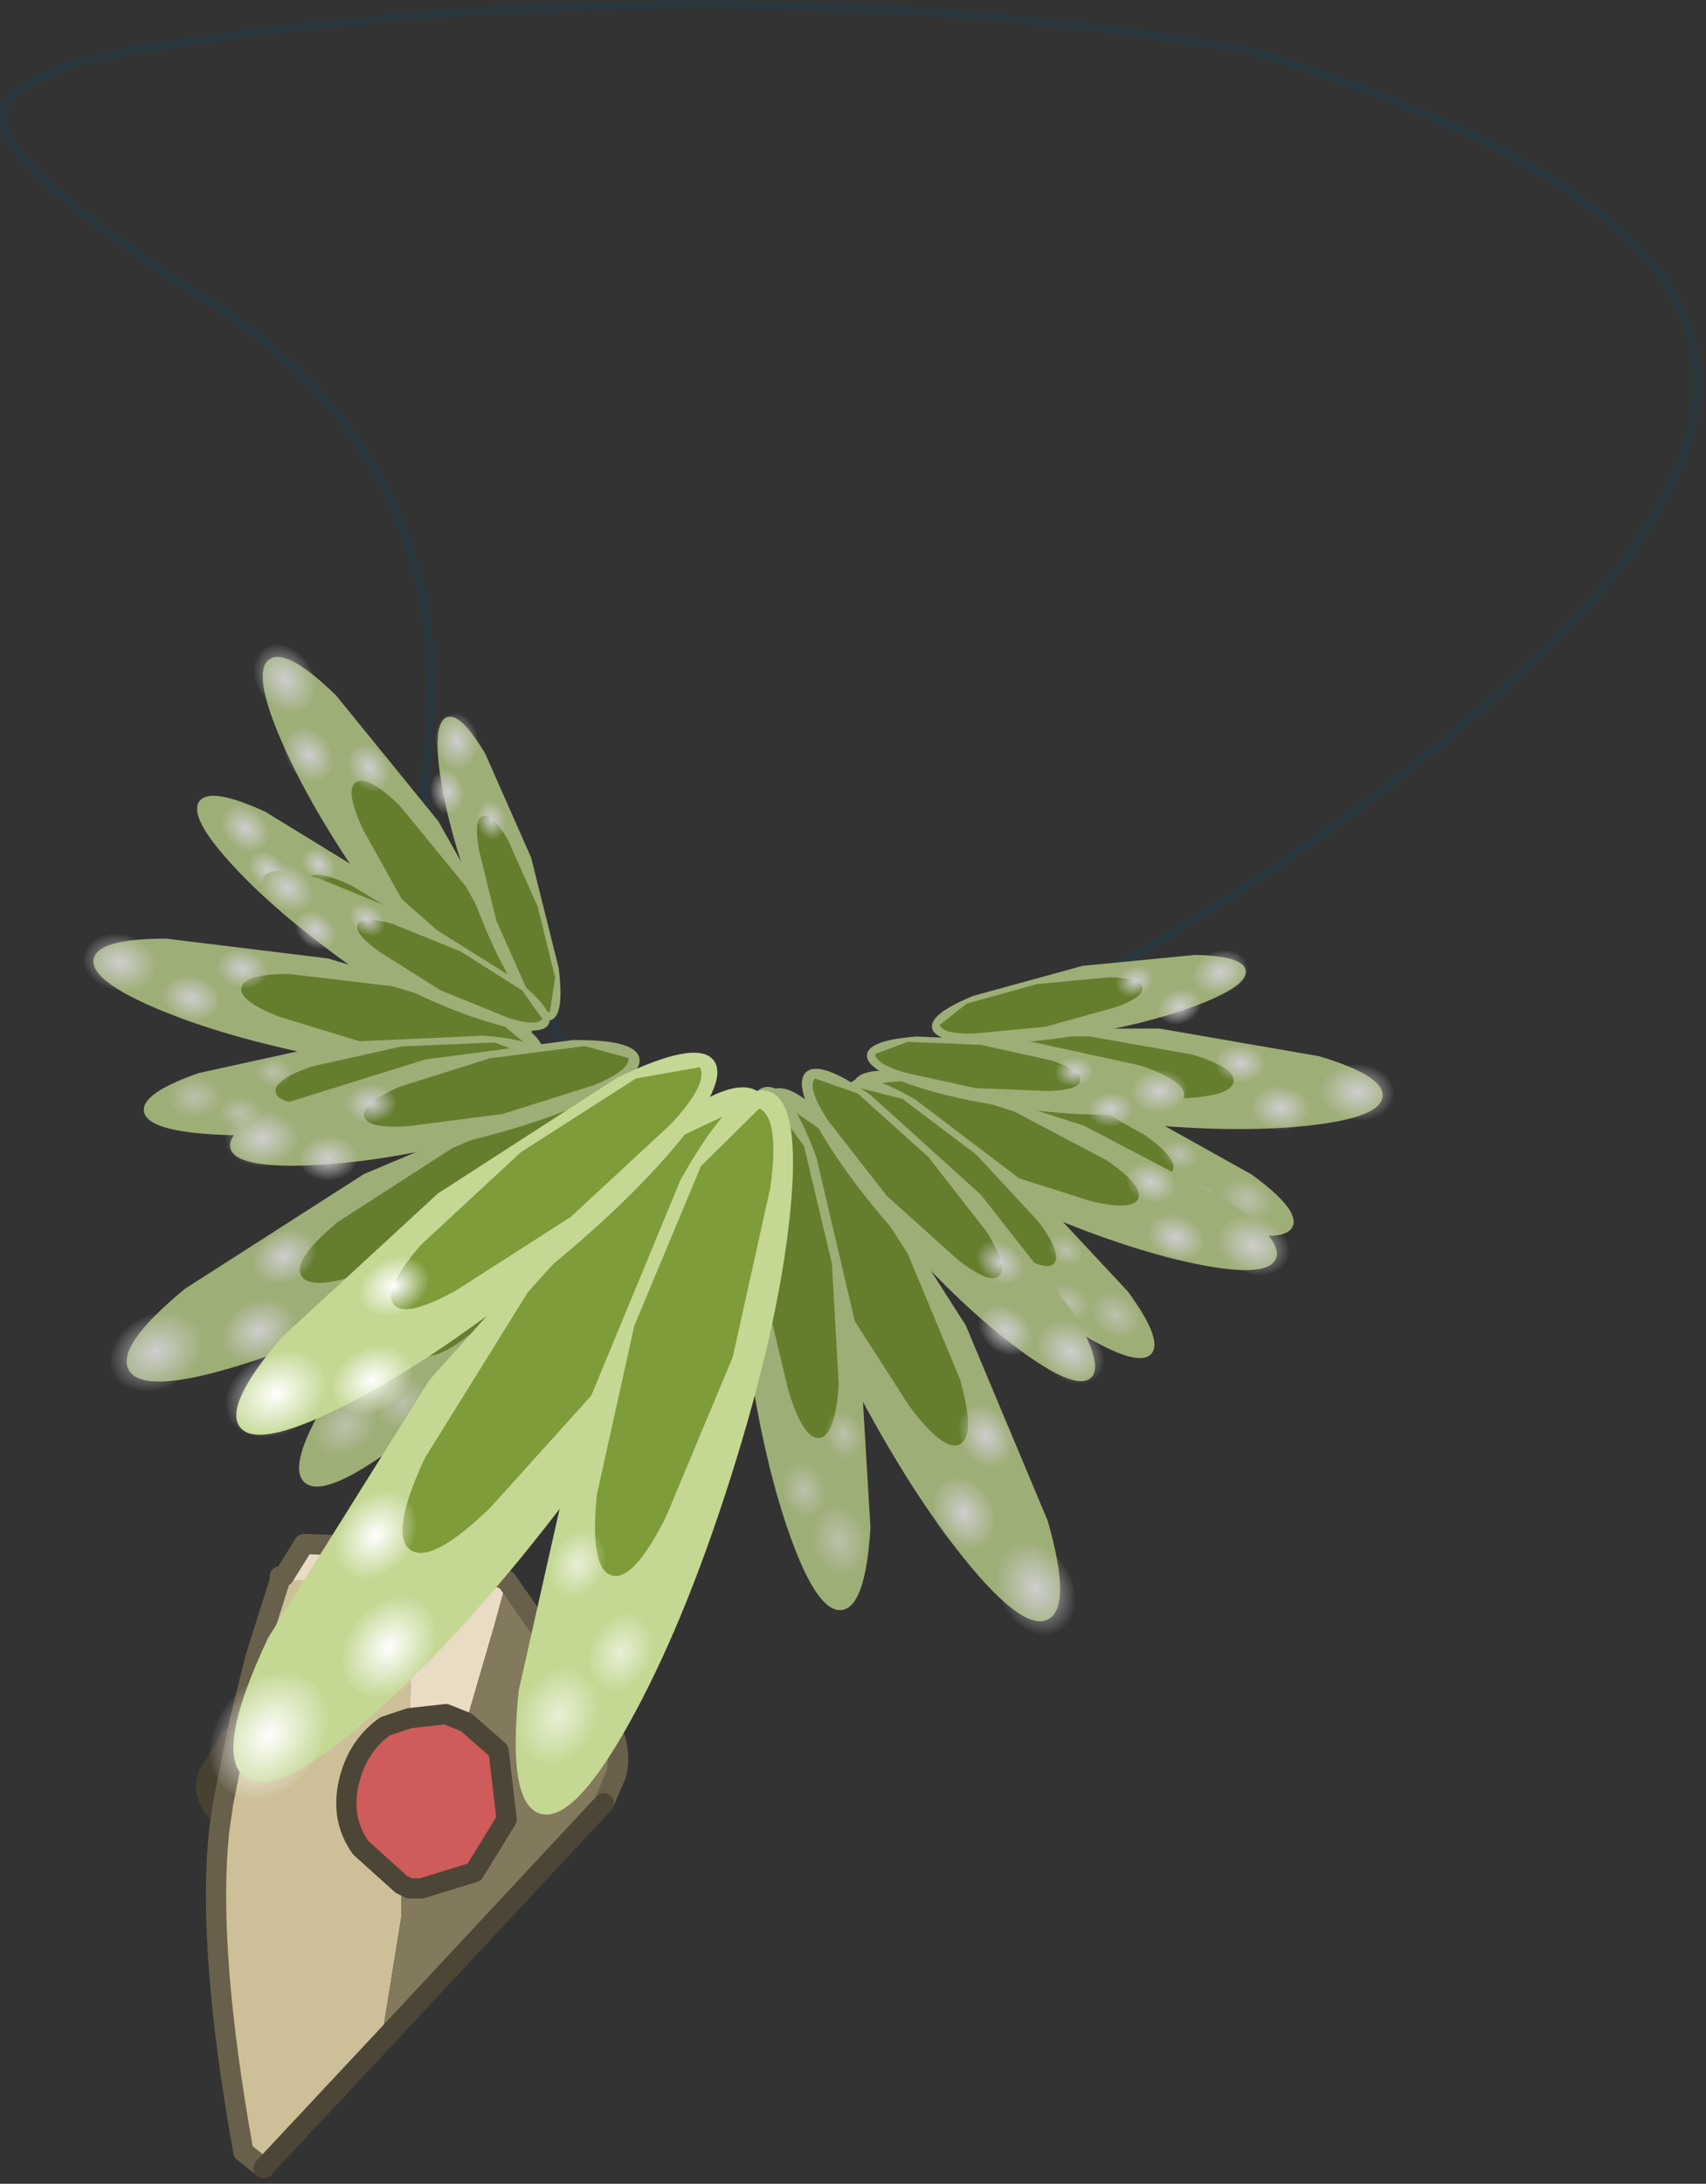 <?xml version="1.0" encoding="UTF-8" standalone="no"?>
<!DOCTYPE svg PUBLIC "-//W3C//DTD SVG 1.1//EN" "http://www.w3.org/Graphics/SVG/1.1/DTD/svg11.dtd">
<svg width="100%" height="100%" viewBox="0 0 229 293" version="1.1" xmlns="http://www.w3.org/2000/svg" xmlns:xlink="http://www.w3.org/1999/xlink" xml:space="preserve" xmlns:serif="http://www.serif.com/" style="fill-rule:evenodd;clip-rule:evenodd;stroke-linecap:round;stroke-linejoin:round;">
    <rect x="0" y="0" width="229" height="293" fill="#333333" stroke="none"/>
    <g transform="matrix(1,0,0,1,-40.481,-40.591)">
        <g transform="matrix(3.359,0,0,3.359,-769.177,-486.984)">
            <g id="shape0" transform="matrix(3.237,0,0,3.237,223.9,208.701)">
                <path d="M10.55,6.65L10.3,6.8L10,6.65L9.9,6.3L10,6L10,5.95C10.1,5.85 10.2,5.8 10.3,5.8L10.55,5.95L10.7,6.3L10.55,6.65M10.3,6.8L10,6L10.3,6.8" style="fill:#96c0cf;"/>
                <path d="M8.55,10.1C8.317,8.967 8.267,7.767 8.4,6.5M10,6L10.3,6.8" style="fill:none;fill-rule:nonzero;stroke:#fff;stroke-width:0.05px;"/>
                <path d="M13.25,0.8C12.617,-2.3 11.983,-4.1 11.35,-4.6C10.717,-5.1 10.45,-5.717 10.55,-6.45C10.883,-8.95 9.983,-10.883 7.85,-12.25C6.383,-13.183 5.55,-13.883 5.35,-14.35L5.35,-14.65C5.617,-14.983 6.183,-15.217 7.05,-15.35C11.683,-16.083 16.2,-16.083 20.6,-15.35L20.65,-15.35C23.417,-14.517 25.167,-13.533 25.9,-12.4C26.567,-11.3 26.25,-10.017 24.95,-8.55C23.55,-7.017 21.717,-5.583 19.45,-4.25L17.3,-3.05L14.75,-1.2" style="fill:none;fill-rule:nonzero;stroke:#28383e;stroke-width:0.1px;"/>
            </g>
            <g id="shape1" transform="matrix(0.158,-1.834,-1.834,-0.158,287.05,202)">
                <path d="M1.8,-3.5L2.1,0L1.8,3.5C1.6,4.467 1.35,4.95 1.05,4.95C0.75,4.95 0.5,4.467 0.3,3.5C0.1,2.533 0,1.367 0,0C0,-1.367 0.1,-2.533 0.3,-3.5C0.5,-4.467 0.75,-4.95 1.05,-4.95C1.35,-4.95 1.6,-4.467 1.8,-3.5" style="fill:#9eae77;"/>
                <path d="M1.6,-0.75L1.8,1.5L1.6,3.75L1.1,4.7C0.9,4.667 0.75,4.35 0.65,3.75L0.45,1.5L0.65,-0.75C0.75,-1.383 0.9,-1.7 1.1,-1.7C1.3,-1.7 1.467,-1.383 1.6,-0.75" style="fill:#657e2e;"/>
            </g>
            <g id="shape11" serif:id="shape1" transform="matrix(-0.233,-1.266,-1.266,0.233,284.8,198.3)">
                <path d="M1.8,-3.5L2.1,0L1.8,3.5C1.6,4.467 1.35,4.95 1.05,4.95C0.75,4.95 0.5,4.467 0.3,3.5C0.1,2.533 0,1.367 0,0C0,-1.367 0.1,-2.533 0.3,-3.5C0.5,-4.467 0.75,-4.95 1.05,-4.95C1.35,-4.95 1.6,-4.467 1.8,-3.5" style="fill:#9eae77;"/>
                <path d="M1.6,-0.75L1.8,1.5L1.6,3.75L1.1,4.7C0.9,4.667 0.75,4.35 0.65,3.75L0.45,1.5L0.65,-0.75C0.75,-1.383 0.9,-1.7 1.1,-1.7C1.3,-1.7 1.467,-1.383 1.6,-0.75" style="fill:#657e2e;"/>
            </g>
            <g id="shape12" serif:id="shape1" transform="matrix(0.669,-1.484,-1.484,-0.669,284.65,204.3)">
                <path d="M1.8,-3.5L2.1,0L1.8,3.5C1.6,4.467 1.35,4.95 1.05,4.95C0.75,4.95 0.5,4.467 0.3,3.5C0.1,2.533 0,1.367 0,0C0,-1.367 0.1,-2.533 0.3,-3.5C0.5,-4.467 0.75,-4.95 1.05,-4.95C1.35,-4.95 1.6,-4.467 1.8,-3.5" style="fill:#9eae77;"/>
                <path d="M1.6,-0.75L1.8,1.5L1.6,3.75L1.1,4.7C0.9,4.667 0.75,4.35 0.65,3.75L0.45,1.5L0.65,-0.75C0.75,-1.383 0.9,-1.7 1.1,-1.7C1.3,-1.7 1.467,-1.383 1.6,-0.75" style="fill:#657e2e;"/>
            </g>
            <g id="shape2" transform="matrix(0.021,-0.274,-0.361,-0.028,295.2,201.8)">
                <path d="M4.05,-4.05C5.183,-4.05 6.133,-3.667 6.9,-2.9C7.7,-2.1 8.1,-1.133 8.1,0C8.1,1.133 7.7,2.083 6.9,2.85C6.133,3.65 5.183,4.05 4.05,4.05C2.917,4.05 1.95,3.65 1.15,2.85C0.383,2.083 0,1.133 0,0C0,-1.133 0.383,-2.1 1.15,-2.9C1.95,-3.667 2.917,-4.05 4.05,-4.05" style="fill:url(#_Radial1);"/>
            </g>
            <g id="shape21" serif:id="shape2" transform="matrix(0.017,-0.217,-0.286,-0.022,292.15,202.2)">
                <path d="M4.05,-4.05C5.183,-4.05 6.133,-3.667 6.9,-2.9C7.7,-2.1 8.1,-1.133 8.1,0C8.1,1.133 7.7,2.083 6.9,2.85C6.133,3.65 5.183,4.05 4.05,4.05C2.917,4.05 1.95,3.65 1.15,2.85C0.383,2.083 0,1.133 0,0C0,-1.133 0.383,-2.1 1.15,-2.9C1.95,-3.667 2.917,-4.05 4.05,-4.05" style="fill:url(#_Radial2);"/>
            </g>
            <g id="shape22" serif:id="shape2" transform="matrix(0.015,-0.188,-0.248,-0.019,290.55,200.3)">
                <path d="M4.05,-4.05C5.183,-4.05 6.133,-3.667 6.9,-2.9C7.7,-2.1 8.1,-1.133 8.1,0C8.1,1.133 7.7,2.083 6.9,2.85C6.133,3.65 5.183,4.05 4.05,4.05C2.917,4.05 1.95,3.65 1.15,2.85C0.383,2.083 0,1.133 0,0C0,-1.133 0.383,-2.1 1.15,-2.9C1.95,-3.667 2.917,-4.05 4.05,-4.05" style="fill:url(#_Radial3);"/>
            </g>
            <g id="shape23" serif:id="shape2" transform="matrix(-0.073,-0.196,-0.258,0.096,290.1,196.7)">
                <path d="M4.05,-4.05C5.183,-4.05 6.133,-3.667 6.9,-2.9C7.7,-2.1 8.1,-1.133 8.1,0C8.1,1.133 7.7,2.083 6.9,2.85C6.133,3.65 5.183,4.05 4.05,4.05C2.917,4.05 1.95,3.65 1.15,2.85C0.383,2.083 0,1.133 0,0C0,-1.133 0.383,-2.1 1.15,-2.9C1.95,-3.667 2.917,-4.05 4.05,-4.05" style="fill:url(#_Radial4);"/>
            </g>
            <g id="shape24" serif:id="shape2" transform="matrix(-0.058,-0.155,-0.204,0.076,288.4,197.9)">
                <path d="M4.05,-4.05C5.183,-4.05 6.133,-3.667 6.9,-2.9C7.7,-2.1 8.1,-1.133 8.1,0C8.1,1.133 7.7,2.083 6.9,2.85C6.133,3.65 5.183,4.05 4.05,4.05C2.917,4.05 1.95,3.65 1.15,2.85C0.383,2.083 0,1.133 0,0C0,-1.133 0.383,-2.1 1.15,-2.9C1.95,-3.667 2.917,-4.05 4.05,-4.05" style="fill:url(#_Radial5);"/>
            </g>
            <g id="shape25" serif:id="shape2" transform="matrix(-0.05,-0.134,-0.177,0.066,286.6,196.8)">
                <path d="M4.05,-4.05C5.183,-4.05 6.133,-3.667 6.9,-2.9C7.7,-2.1 8.1,-1.133 8.1,0C8.1,1.133 7.7,2.083 6.9,2.85C6.133,3.65 5.183,4.05 4.05,4.05C2.917,4.05 1.95,3.65 1.15,2.85C0.383,2.083 0,1.133 0,0C0,-1.133 0.383,-2.1 1.15,-2.9C1.95,-3.667 2.917,-4.05 4.05,-4.05" style="fill:url(#_Radial6);"/>
            </g>
            <g id="shape26" serif:id="shape2" transform="matrix(0.063,-0.19,-0.251,-0.084,290.6,205.75)">
                <path d="M4.05,-4.05C5.183,-4.05 6.133,-3.667 6.9,-2.9C7.7,-2.1 8.1,-1.133 8.1,0C8.1,1.133 7.7,2.083 6.9,2.85C6.133,3.65 5.183,4.05 4.05,4.05C2.917,4.05 1.95,3.65 1.15,2.85C0.383,2.083 0,1.133 0,0C0,-1.133 0.383,-2.1 1.15,-2.9C1.95,-3.667 2.917,-4.05 4.05,-4.05" style="fill:url(#_Radial7);"/>
            </g>
            <g id="shape27" serif:id="shape2" transform="matrix(0.05,-0.151,-0.199,-0.066,288.75,205.65)">
                <path d="M4.05,-4.05C5.183,-4.05 6.133,-3.667 6.9,-2.9C7.7,-2.1 8.1,-1.133 8.1,0C8.1,1.133 7.7,2.083 6.9,2.85C6.133,3.65 5.183,4.05 4.05,4.05C2.917,4.05 1.95,3.65 1.15,2.85C0.383,2.083 0,1.133 0,0C0,-1.133 0.383,-2.1 1.15,-2.9C1.95,-3.667 2.917,-4.05 4.05,-4.05" style="fill:url(#_Radial8);"/>
            </g>
            <g id="shape28" serif:id="shape2" transform="matrix(0.043,-0.131,-0.172,-0.057,288,203.7)">
                <path d="M4.05,-4.05C5.183,-4.05 6.133,-3.667 6.9,-2.9C7.7,-2.1 8.1,-1.133 8.1,0C8.1,1.133 7.7,2.083 6.9,2.85C6.133,3.65 5.183,4.05 4.05,4.05C2.917,4.05 1.95,3.65 1.15,2.85C0.383,2.083 0,1.133 0,0C0,-1.133 0.383,-2.1 1.15,-2.9C1.95,-3.667 2.917,-4.05 4.05,-4.05" style="fill:url(#_Radial9);"/>
            </g>
            <g id="shape13" serif:id="shape1" transform="matrix(0.713,-1.703,-1.703,-0.713,282.85,205.6)">
                <path d="M1.8,-3.5L2.1,0L1.8,3.5C1.6,4.467 1.35,4.95 1.05,4.95C0.75,4.95 0.5,4.467 0.3,3.5C0.1,2.533 0,1.367 0,0C0,-1.367 0.1,-2.533 0.3,-3.5C0.5,-4.467 0.75,-4.95 1.05,-4.95C1.35,-4.95 1.6,-4.467 1.8,-3.5" style="fill:#9eae77;"/>
                <path d="M1.6,-0.75L1.8,1.5L1.6,3.75L1.1,4.7C0.9,4.667 0.75,4.35 0.65,3.75L0.45,1.5L0.65,-0.75C0.75,-1.383 0.9,-1.7 1.1,-1.7C1.3,-1.7 1.467,-1.383 1.6,-0.75" style="fill:#657e2e;"/>
            </g>
            <g id="shape14" serif:id="shape1" transform="matrix(0.166,-1.28,-1.28,-0.166,281.85,201.35)">
                <path d="M1.8,-3.5L2.1,0L1.8,3.5C1.6,4.467 1.35,4.95 1.05,4.95C0.75,4.95 0.5,4.467 0.3,3.5C0.1,2.533 0,1.367 0,0C0,-1.367 0.1,-2.533 0.3,-3.5C0.5,-4.467 0.75,-4.95 1.05,-4.95C1.35,-4.95 1.6,-4.467 1.8,-3.5" style="fill:#9eae77;"/>
                <path d="M1.6,-0.75L1.8,1.5L1.6,3.75L1.1,4.7C0.9,4.667 0.75,4.35 0.65,3.75L0.45,1.5L0.65,-0.75C0.75,-1.383 0.9,-1.7 1.1,-1.7C1.3,-1.7 1.467,-1.383 1.6,-0.75" style="fill:#657e2e;"/>
            </g>
            <g id="shape15" serif:id="shape1" transform="matrix(1.094,-1.212,-1.212,-1.094,279.9,207)">
                <path d="M1.8,-3.5L2.1,0L1.8,3.5C1.6,4.467 1.35,4.95 1.05,4.95C0.75,4.95 0.5,4.467 0.3,3.5C0.1,2.533 0,1.367 0,0C0,-1.367 0.1,-2.533 0.3,-3.5C0.5,-4.467 0.75,-4.95 1.05,-4.95C1.35,-4.95 1.6,-4.467 1.8,-3.5" style="fill:#9eae77;"/>
                <path d="M1.6,-0.75L1.8,1.5L1.6,3.75L1.1,4.7C0.9,4.667 0.75,4.35 0.65,3.75L0.45,1.5L0.65,-0.75C0.75,-1.383 0.9,-1.7 1.1,-1.7C1.3,-1.7 1.467,-1.383 1.6,-0.75" style="fill:#657e2e;"/>
            </g>
            <g id="shape29" serif:id="shape2" transform="matrix(0.104,-0.255,-0.336,-0.137,290.7,207.85)">
                <path d="M4.05,-4.05C5.183,-4.05 6.133,-3.667 6.9,-2.9C7.7,-2.1 8.1,-1.133 8.1,0C8.1,1.133 7.7,2.083 6.9,2.85C6.133,3.65 5.183,4.05 4.05,4.05C2.917,4.05 1.95,3.65 1.15,2.85C0.383,2.083 0,1.133 0,0C0,-1.133 0.383,-2.1 1.15,-2.9C1.95,-3.667 2.917,-4.05 4.05,-4.05" style="fill:url(#_Radial10);"/>
            </g>
            <g id="shape210" serif:id="shape2" transform="matrix(0.082,-0.202,-0.266,-0.109,287.7,207.3)">
                <path d="M4.05,-4.05C5.183,-4.05 6.133,-3.667 6.9,-2.9C7.7,-2.1 8.1,-1.133 8.1,0C8.1,1.133 7.7,2.083 6.9,2.85C6.133,3.65 5.183,4.05 4.05,4.05C2.917,4.05 1.95,3.65 1.15,2.85C0.383,2.083 0,1.133 0,0C0,-1.133 0.383,-2.1 1.15,-2.9C1.95,-3.667 2.917,-4.05 4.05,-4.05" style="fill:url(#_Radial11);"/>
            </g>
            <g id="shape211" serif:id="shape2" transform="matrix(0.071,-0.175,-0.231,-0.094,286.75,205)">
                <path d="M4.05,-4.05C5.183,-4.05 6.133,-3.667 6.9,-2.9C7.7,-2.1 8.1,-1.133 8.1,0C8.1,1.133 7.7,2.083 6.9,2.85C6.133,3.65 5.183,4.05 4.05,4.05C2.917,4.05 1.95,3.65 1.15,2.85C0.383,2.083 0,1.133 0,0C0,-1.133 0.383,-2.1 1.15,-2.9C1.95,-3.667 2.917,-4.05 4.05,-4.05" style="fill:url(#_Radial12);"/>
            </g>
            <g id="shape212" serif:id="shape2" transform="matrix(-0.009,-0.209,-0.276,0.013,287.4,201.5)">
                <path d="M4.05,-4.05C5.183,-4.05 6.133,-3.667 6.9,-2.9C7.7,-2.1 8.1,-1.133 8.1,0C8.1,1.133 7.7,2.083 6.9,2.85C6.133,3.65 5.183,4.05 4.05,4.05C2.917,4.05 1.95,3.65 1.15,2.85C0.383,2.083 0,1.133 0,0C0,-1.133 0.383,-2.1 1.15,-2.9C1.95,-3.667 2.917,-4.05 4.05,-4.05" style="fill:url(#_Radial13);"/>
            </g>
            <g id="shape213" serif:id="shape2" transform="matrix(-0.007,-0.166,-0.219,0.01,285.45,202.05)">
                <path d="M4.05,-4.05C5.183,-4.05 6.133,-3.667 6.9,-2.9C7.7,-2.1 8.1,-1.133 8.1,0C8.1,1.133 7.7,2.083 6.9,2.85C6.133,3.65 5.183,4.05 4.05,4.05C2.917,4.05 1.95,3.65 1.15,2.85C0.383,2.083 0,1.133 0,0C0,-1.133 0.383,-2.1 1.15,-2.9C1.95,-3.667 2.917,-4.05 4.05,-4.05" style="fill:url(#_Radial14);"/>
            </g>
            <g id="shape214" serif:id="shape2" transform="matrix(-0.006,-0.144,-0.189,0.009,284,200.45)">
                <path d="M4.05,-4.05C5.183,-4.05 6.133,-3.667 6.9,-2.9C7.7,-2.1 8.1,-1.133 8.1,0C8.1,1.133 7.7,2.083 6.9,2.85C6.133,3.65 5.183,4.05 4.05,4.05C2.917,4.05 1.95,3.65 1.15,2.85C0.383,2.083 0,1.133 0,0C0,-1.133 0.383,-2.1 1.15,-2.9C1.95,-3.667 2.917,-4.05 4.05,-4.05" style="fill:url(#_Radial15);"/>
            </g>
            <g id="shape215" serif:id="shape2" transform="matrix(0.119,-0.162,-0.214,-0.157,285.15,210.25)">
                <path d="M4.05,-4.05C5.183,-4.05 6.133,-3.667 6.9,-2.9C7.7,-2.1 8.1,-1.133 8.1,0C8.1,1.133 7.7,2.083 6.9,2.85C6.133,3.65 5.183,4.05 4.05,4.05C2.917,4.05 1.95,3.65 1.15,2.85C0.383,2.083 0,1.133 0,0C0,-1.133 0.383,-2.1 1.15,-2.9C1.95,-3.667 2.917,-4.05 4.05,-4.05" style="fill:url(#_Radial16);"/>
            </g>
            <g id="shape216" serif:id="shape2" transform="matrix(0.094,-0.128,-0.169,-0.124,283.4,209.6)">
                <path d="M4.05,-4.05C5.183,-4.05 6.133,-3.667 6.9,-2.9C7.7,-2.1 8.1,-1.133 8.1,0C8.1,1.133 7.7,2.083 6.9,2.85C6.133,3.65 5.183,4.05 4.05,4.05C2.917,4.05 1.95,3.65 1.15,2.85C0.383,2.083 0,1.133 0,0C0,-1.133 0.383,-2.1 1.15,-2.9C1.95,-3.667 2.917,-4.05 4.05,-4.05" style="fill:url(#_Radial17);"/>
            </g>
            <g id="shape217" serif:id="shape2" transform="matrix(0.082,-0.111,-0.147,-0.107,283.3,207.45)">
                <path d="M4.05,-4.05C5.183,-4.05 6.133,-3.667 6.9,-2.9C7.7,-2.1 8.1,-1.133 8.1,0C8.1,1.133 7.7,2.083 6.9,2.85C6.133,3.65 5.183,4.05 4.05,4.05C2.917,4.05 1.95,3.65 1.15,2.85C0.383,2.083 0,1.133 0,0C0,-1.133 0.383,-2.1 1.15,-2.9C1.95,-3.667 2.917,-4.05 4.05,-4.05" style="fill:url(#_Radial18);"/>
            </g>
            <g id="shape3" transform="matrix(3.237,0,0,3.237,223.9,208.7)">
                <path d="M8.25,5.3L8.05,6.3L8,6.65L7.85,6.45C7.717,6.283 7.683,6.1 7.75,5.9L8.05,5.4L8.25,5.3" style="fill:#474132;"/>
                <path d="M8.75,3.55L9.5,3.55L10,3.6L10.4,3.9L10.35,5.25L10.05,5.35C9.817,5.517 9.667,5.75 9.6,6.05C9.533,6.35 9.583,6.617 9.75,6.85L10.25,7.3L10.25,7.7L10,9.25L8.55,10.8L8.3,10.6C8,8.933 7.9,7.617 8,6.65L8.05,6.3L8.25,5.3L8.45,4.5L8.75,3.55" style="fill:#cdc098;"/>
                <path d="M10.45,3.15L11.1,3.35L11.55,3.55L11.4,4.1L11.05,5.3L10.8,5.2L10.35,5.25L10.4,3.9L10,3.6L9.5,3.55L8.75,3.55L8.75,3.5L8.8,3.5L9.05,3.1L10.45,3.15" style="fill:#eadbc4;"/>
                <path d="M11.05,5.3L11.4,4.1L11.55,3.55L12.35,4.7C12.817,5.167 13,5.583 12.9,5.95L12.75,6.3L10,9.25L10.25,7.7L10.25,7.3L10.35,7.35L10.5,7.35L11.15,7.15L11.55,6.5L11.45,5.65L11.05,5.3" style="fill:#83795c;"/>
                <path d="M10.35,5.25L10.8,5.2L11.05,5.3L11.45,5.65L11.55,6.5L11.15,7.15L10.5,7.35L10.35,7.35L10.25,7.3L9.75,6.85C9.583,6.617 9.533,6.35 9.6,6.05C9.667,5.75 9.817,5.517 10.05,5.35L10.35,5.25" style="fill:#d05b5b;"/>
                <path d="M10.45,3.15L9.05,3.1L8.8,3.5L8.75,3.5L8.75,3.55L8.45,4.5L8.25,5.3L8.05,6.3L8,6.65C7.9,7.617 8,8.933 8.3,10.6L8.55,10.8M11.55,3.55L11.1,3.35M12.75,6.3L12.9,5.95C13,5.583 12.817,5.167 12.35,4.7L11.55,3.55" style="fill:none;fill-rule:nonzero;stroke:#69604b;stroke-width:0.25px;"/>
                <path d="M11.1,3.35L10.45,3.15M10.35,5.25L10.8,5.2L11.05,5.3L11.45,5.65L11.55,6.5L11.15,7.15L10.5,7.35L10.35,7.35L10.25,7.3L9.75,6.85C9.583,6.617 9.533,6.35 9.6,6.05C9.667,5.75 9.817,5.517 10.05,5.35L10.35,5.25M10,9.25L12.75,6.3M8.55,10.8L10,9.25" style="fill:none;fill-rule:nonzero;stroke:#4d4637;stroke-width:0.25px;"/>
            </g>
            <g id="shape16" serif:id="shape1" transform="matrix(2.135,-1.119,-1.119,-2.135,275.15,212.35)">
                <path d="M1.8,-3.5L2.1,0L1.8,3.5C1.6,4.467 1.35,4.95 1.05,4.95C0.75,4.95 0.5,4.467 0.3,3.5C0.1,2.533 0,1.367 0,0C0,-1.367 0.1,-2.533 0.3,-3.5C0.5,-4.467 0.75,-4.95 1.05,-4.95C1.35,-4.95 1.6,-4.467 1.8,-3.5" style="fill:#9eae77;"/>
                <path d="M1.6,-0.75L1.8,1.5L1.6,3.75L1.1,4.7C0.9,4.667 0.75,4.35 0.65,3.75L0.45,1.5L0.65,-0.75C0.75,-1.383 0.9,-1.7 1.1,-1.7C1.3,-1.7 1.467,-1.383 1.6,-0.75" style="fill:#657e2e;"/>
            </g>
            <g id="shape17" serif:id="shape1" transform="matrix(1.233,-1.15,-1.15,-1.233,277.65,207.2)">
                <path d="M1.8,-3.5L2.1,0L1.8,3.5C1.6,4.467 1.35,4.95 1.05,4.95C0.75,4.95 0.5,4.467 0.3,3.5C0.1,2.533 0,1.367 0,0C0,-1.367 0.1,-2.533 0.3,-3.5C0.5,-4.467 0.75,-4.95 1.05,-4.95C1.35,-4.95 1.6,-4.467 1.8,-3.5" style="fill:#9eae77;"/>
                <path d="M1.6,-0.75L1.8,1.5L1.6,3.75L1.1,4.7C0.9,4.667 0.75,4.35 0.65,3.75L0.45,1.5L0.65,-0.75C0.75,-1.383 0.9,-1.7 1.1,-1.7C1.3,-1.7 1.467,-1.383 1.6,-0.75" style="fill:#657e2e;"/>
            </g>
            <g id="shape18" serif:id="shape1" transform="matrix(2.11,-0.308,-0.308,-2.11,270.95,211.25)">
                <path d="M1.8,-3.5L2.1,0L1.8,3.5C1.6,4.467 1.35,4.95 1.05,4.95C0.75,4.95 0.5,4.467 0.3,3.5C0.1,2.533 0,1.367 0,0C0,-1.367 0.1,-2.533 0.3,-3.5C0.5,-4.467 0.75,-4.95 1.05,-4.95C1.35,-4.95 1.6,-4.467 1.8,-3.5" style="fill:#9eae77;"/>
                <path d="M1.6,-0.75L1.8,1.5L1.6,3.75L1.1,4.7C0.9,4.667 0.75,4.35 0.65,3.75L0.45,1.5L0.65,-0.75C0.75,-1.383 0.9,-1.7 1.1,-1.7C1.3,-1.7 1.467,-1.383 1.6,-0.75" style="fill:#657e2e;"/>
            </g>
            <g id="shape218" serif:id="shape2" transform="matrix(0.317,-0.17,-0.224,-0.418,281.15,221.2)">
                <path d="M4.05,-4.05C5.183,-4.05 6.133,-3.667 6.9,-2.9C7.7,-2.1 8.1,-1.133 8.1,0C8.1,1.133 7.7,2.083 6.9,2.85C6.133,3.65 5.183,4.05 4.05,4.05C2.917,4.05 1.95,3.65 1.15,2.85C0.383,2.083 0,1.133 0,0C0,-1.133 0.383,-2.1 1.15,-2.9C1.95,-3.667 2.917,-4.05 4.05,-4.05" style="fill:url(#_Radial19);"/>
            </g>
            <g id="shape219" serif:id="shape2" transform="matrix(0.251,-0.135,-0.177,-0.331,278.55,218.05)">
                <path d="M4.05,-4.05C5.183,-4.05 6.133,-3.667 6.9,-2.9C7.7,-2.1 8.1,-1.133 8.1,0C8.1,1.133 7.7,2.083 6.9,2.85C6.133,3.65 5.183,4.05 4.05,4.05C2.917,4.05 1.95,3.65 1.15,2.85C0.383,2.083 0,1.133 0,0C0,-1.133 0.383,-2.1 1.15,-2.9C1.95,-3.667 2.917,-4.05 4.05,-4.05" style="fill:url(#_Radial20);"/>
            </g>
            <g id="shape220" serif:id="shape2" transform="matrix(0.217,-0.117,-0.154,-0.287,279.55,214.9)">
                <path d="M4.05,-4.05C5.183,-4.05 6.133,-3.667 6.9,-2.9C7.7,-2.1 8.1,-1.133 8.1,0C8.1,1.133 7.7,2.083 6.9,2.85C6.133,3.65 5.183,4.05 4.05,4.05C2.917,4.05 1.95,3.65 1.15,2.85C0.383,2.083 0,1.133 0,0C0,-1.133 0.383,-2.1 1.15,-2.9C1.95,-3.667 2.917,-4.05 4.05,-4.05" style="fill:url(#_Radial21);"/>
            </g>
            <g id="shape221" serif:id="shape2" transform="matrix(0.165,-0.218,-0.288,-0.217,283.15,211.95)">
                <path d="M4.05,-4.05C5.183,-4.05 6.133,-3.667 6.9,-2.9C7.7,-2.1 8.1,-1.133 8.1,0C8.1,1.133 7.7,2.083 6.9,2.85C6.133,3.65 5.183,4.05 4.05,4.05C2.917,4.05 1.95,3.65 1.15,2.85C0.383,2.083 0,1.133 0,0C0,-1.133 0.383,-2.1 1.15,-2.9C1.95,-3.667 2.917,-4.05 4.05,-4.05" style="fill:url(#_Radial22);"/>
            </g>
            <g id="shape222" serif:id="shape2" transform="matrix(0.131,-0.173,-0.228,-0.172,280.7,210.9)">
                <path d="M4.05,-4.05C5.183,-4.05 6.133,-3.667 6.9,-2.9C7.7,-2.1 8.1,-1.133 8.1,0C8.1,1.133 7.7,2.083 6.9,2.85C6.133,3.65 5.183,4.05 4.05,4.05C2.917,4.05 1.95,3.65 1.15,2.85C0.383,2.083 0,1.133 0,0C0,-1.133 0.383,-2.1 1.15,-2.9C1.95,-3.667 2.917,-4.05 4.05,-4.05" style="fill:url(#_Radial23);"/>
            </g>
            <g id="shape223" serif:id="shape2" transform="matrix(0.113,-0.15,-0.198,-0.149,280.55,208.1)">
                <path d="M4.05,-4.05C5.183,-4.05 6.133,-3.667 6.9,-2.9C7.7,-2.1 8.1,-1.133 8.1,0C8.1,1.133 7.7,2.083 6.9,2.85C6.133,3.65 5.183,4.05 4.05,4.05C2.917,4.05 1.95,3.65 1.15,2.85C0.383,2.083 0,1.133 0,0C0,-1.133 0.383,-2.1 1.15,-2.9C1.95,-3.667 2.917,-4.05 4.05,-4.05" style="fill:url(#_Radial24);"/>
            </g>
            <g id="shape224" serif:id="shape2" transform="matrix(0.254,-0.064,-0.085,-0.335,273.55,218.85)">
                <path d="M4.05,-4.05C5.183,-4.05 6.133,-3.667 6.9,-2.9C7.7,-2.1 8.1,-1.133 8.1,0C8.1,1.133 7.7,2.083 6.9,2.85C6.133,3.65 5.183,4.05 4.05,4.05C2.917,4.05 1.95,3.65 1.15,2.85C0.383,2.083 0,1.133 0,0C0,-1.133 0.383,-2.1 1.15,-2.9C1.95,-3.667 2.917,-4.05 4.05,-4.05" style="fill:url(#_Radial25);"/>
            </g>
            <g id="shape225" serif:id="shape2" transform="matrix(0.202,-0.051,-0.067,-0.266,272.35,216.8)">
                <path d="M4.05,-4.05C5.183,-4.05 6.133,-3.667 6.9,-2.9C7.7,-2.1 8.1,-1.133 8.1,0C8.1,1.133 7.7,2.083 6.9,2.85C6.133,3.65 5.183,4.05 4.05,4.05C2.917,4.05 1.95,3.65 1.15,2.85C0.383,2.083 0,1.133 0,0C0,-1.133 0.383,-2.1 1.15,-2.9C1.95,-3.667 2.917,-4.05 4.05,-4.05" style="fill:url(#_Radial26);"/>
            </g>
            <g id="shape226" serif:id="shape2" transform="matrix(0.175,-0.044,-0.058,-0.23,274.05,214.55)">
                <path d="M4.05,-4.05C5.183,-4.05 6.133,-3.667 6.9,-2.9C7.7,-2.1 8.1,-1.133 8.1,0C8.1,1.133 7.7,2.083 6.9,2.85C6.133,3.65 5.183,4.05 4.05,4.05C2.917,4.05 1.95,3.65 1.15,2.85C0.383,2.083 0,1.133 0,0C0,-1.133 0.383,-2.1 1.15,-2.9C1.95,-3.667 2.917,-4.05 4.05,-4.05" style="fill:url(#_Radial27);"/>
            </g>
            <g id="shape19" serif:id="shape1" transform="matrix(1.528,-1.039,1.039,1.528,255.35,192.05)">
                <path d="M1.8,-3.5L2.1,0L1.8,3.5C1.6,4.467 1.35,4.95 1.05,4.95C0.75,4.95 0.5,4.467 0.3,3.5C0.1,2.533 0,1.367 0,0C0,-1.367 0.1,-2.533 0.3,-3.5C0.5,-4.467 0.75,-4.95 1.05,-4.95C1.35,-4.95 1.6,-4.467 1.8,-3.5" style="fill:#9eae77;"/>
                <path d="M1.6,-0.75L1.8,1.5L1.6,3.75L1.1,4.7C0.9,4.667 0.75,4.35 0.65,3.75L0.45,1.5L0.65,-0.75C0.75,-1.383 0.9,-1.7 1.1,-1.7C1.3,-1.7 1.467,-1.383 1.6,-0.75" style="fill:#657e2e;"/>
            </g>
            <g id="shape110" serif:id="shape1" transform="matrix(1.222,-0.419,0.419,1.222,259.7,192.2)">
                <path d="M1.8,-3.5L2.1,0L1.8,3.5C1.6,4.467 1.35,4.95 1.05,4.95C0.75,4.95 0.5,4.467 0.3,3.5C0.1,2.533 0,1.367 0,0C0,-1.367 0.1,-2.533 0.3,-3.5C0.5,-4.467 0.75,-4.95 1.05,-4.95C1.35,-4.95 1.6,-4.467 1.8,-3.5" style="fill:#9eae77;"/>
                <path d="M1.6,-0.75L1.8,1.5L1.6,3.75L1.1,4.7C0.9,4.667 0.75,4.35 0.65,3.75L0.45,1.5L0.65,-0.75C0.75,-1.383 0.9,-1.7 1.1,-1.7C1.3,-1.7 1.467,-1.383 1.6,-0.75" style="fill:#657e2e;"/>
            </g>
            <g id="shape111" serif:id="shape1" transform="matrix(0.97,-1.315,1.315,0.97,254.5,195.25)">
                <path d="M1.8,-3.5L2.1,0L1.8,3.5C1.6,4.467 1.35,4.95 1.05,4.95C0.75,4.95 0.5,4.467 0.3,3.5C0.1,2.533 0,1.367 0,0C0,-1.367 0.1,-2.533 0.3,-3.5C0.5,-4.467 0.75,-4.95 1.05,-4.95C1.35,-4.95 1.6,-4.467 1.8,-3.5" style="fill:#9eae77;"/>
                <path d="M1.6,-0.75L1.8,1.5L1.6,3.75L1.1,4.7C0.9,4.667 0.75,4.35 0.65,3.75L0.45,1.5L0.65,-0.75C0.75,-1.383 0.9,-1.7 1.1,-1.7C1.3,-1.7 1.467,-1.383 1.6,-0.75" style="fill:#657e2e;"/>
            </g>
            <g id="shape227" serif:id="shape2" transform="matrix(0.229,-0.153,0.202,0.302,251.5,184.8)">
                <path d="M4.05,-4.05C5.183,-4.05 6.133,-3.667 6.9,-2.9C7.7,-2.1 8.1,-1.133 8.1,0C8.1,1.133 7.7,2.083 6.9,2.85C6.133,3.65 5.183,4.05 4.05,4.05C2.917,4.05 1.95,3.65 1.15,2.85C0.383,2.083 0,1.133 0,0C0,-1.133 0.383,-2.1 1.15,-2.9C1.95,-3.667 2.917,-4.05 4.05,-4.05" style="fill:url(#_Radial28);"/>
            </g>
            <g id="shape228" serif:id="shape2" transform="matrix(0.182,-0.121,0.16,0.239,252.65,187.7)">
                <path d="M4.05,-4.05C5.183,-4.05 6.133,-3.667 6.9,-2.9C7.7,-2.1 8.1,-1.133 8.1,0C8.1,1.133 7.7,2.083 6.9,2.85C6.133,3.65 5.183,4.05 4.05,4.05C2.917,4.05 1.95,3.65 1.15,2.85C0.383,2.083 0,1.133 0,0C0,-1.133 0.383,-2.1 1.15,-2.9C1.95,-3.667 2.917,-4.05 4.05,-4.05" style="fill:url(#_Radial29);"/>
            </g>
            <g id="shape229" serif:id="shape2" transform="matrix(0.157,-0.105,0.138,0.207,255.15,188.15)">
                <path d="M4.05,-4.05C5.183,-4.05 6.133,-3.667 6.9,-2.9C7.7,-2.1 8.1,-1.133 8.1,0C8.1,1.133 7.7,2.083 6.9,2.85C6.133,3.65 5.183,4.05 4.05,4.05C2.917,4.05 1.95,3.65 1.15,2.85C0.383,2.083 0,1.133 0,0C0,-1.133 0.383,-2.1 1.15,-2.9C1.95,-3.667 2.917,-4.05 4.05,-4.05" style="fill:url(#_Radial30);"/>
            </g>
            <g id="shape230" serif:id="shape2" transform="matrix(0.207,-0.033,0.043,0.273,258.45,186.8)">
                <path d="M4.05,-4.05C5.183,-4.05 6.133,-3.667 6.9,-2.9C7.7,-2.1 8.1,-1.133 8.1,0C8.1,1.133 7.7,2.083 6.9,2.85C6.133,3.65 5.183,4.05 4.05,4.05C2.917,4.05 1.95,3.65 1.15,2.85C0.383,2.083 0,1.133 0,0C0,-1.133 0.383,-2.1 1.15,-2.9C1.95,-3.667 2.917,-4.05 4.05,-4.05" style="fill:url(#_Radial31);"/>
            </g>
            <g id="shape231" serif:id="shape2" transform="matrix(0.164,-0.026,0.034,0.216,258.25,188.8)">
                <path d="M4.05,-4.05C5.183,-4.05 6.133,-3.667 6.9,-2.9C7.7,-2.1 8.1,-1.133 8.1,0C8.1,1.133 7.7,2.083 6.9,2.85C6.133,3.65 5.183,4.05 4.05,4.05C2.917,4.05 1.95,3.65 1.15,2.85C0.383,2.083 0,1.133 0,0C0,-1.133 0.383,-2.1 1.15,-2.9C1.95,-3.667 2.917,-4.05 4.05,-4.05" style="fill:url(#_Radial32);"/>
            </g>
            <g id="shape232" serif:id="shape2" transform="matrix(0.142,-0.022,0.029,0.187,260.1,189.9)">
                <path d="M4.05,-4.05C5.183,-4.05 6.133,-3.667 6.9,-2.9C7.7,-2.1 8.1,-1.133 8.1,0C8.1,1.133 7.7,2.083 6.9,2.85C6.133,3.65 5.183,4.05 4.05,4.05C2.917,4.05 1.95,3.65 1.15,2.85C0.383,2.083 0,1.133 0,0C0,-1.133 0.383,-2.1 1.15,-2.9C1.95,-3.667 2.917,-4.05 4.05,-4.05" style="fill:url(#_Radial33);"/>
            </g>
            <g id="shape233" serif:id="shape2" transform="matrix(0.135,-0.149,0.196,0.178,250.3,190.75)">
                <path d="M4.05,-4.05C5.183,-4.05 6.133,-3.667 6.9,-2.9C7.7,-2.1 8.1,-1.133 8.1,0C8.1,1.133 7.7,2.083 6.9,2.85C6.133,3.65 5.183,4.05 4.05,4.05C2.917,4.05 1.95,3.65 1.15,2.85C0.383,2.083 0,1.133 0,0C0,-1.133 0.383,-2.1 1.15,-2.9C1.95,-3.667 2.917,-4.05 4.05,-4.05" style="fill:url(#_Radial34);"/>
            </g>
            <g id="shape234" serif:id="shape2" transform="matrix(0.107,-0.118,0.155,0.141,251.3,192.3)">
                <path d="M4.05,-4.05C5.183,-4.05 6.133,-3.667 6.9,-2.9C7.7,-2.1 8.1,-1.133 8.1,0C8.1,1.133 7.7,2.083 6.9,2.85C6.133,3.65 5.183,4.05 4.05,4.05C2.917,4.05 1.95,3.65 1.15,2.85C0.383,2.083 0,1.133 0,0C0,-1.133 0.383,-2.1 1.15,-2.9C1.95,-3.667 2.917,-4.05 4.05,-4.05" style="fill:url(#_Radial35);"/>
            </g>
            <g id="shape235" serif:id="shape2" transform="matrix(0.093,-0.102,0.135,0.122,253.4,192)">
                <path d="M4.05,-4.05C5.183,-4.05 6.133,-3.667 6.9,-2.9C7.7,-2.1 8.1,-1.133 8.1,0C8.1,1.133 7.7,2.083 6.9,2.85C6.133,3.65 5.183,4.05 4.05,4.05C2.917,4.05 1.95,3.65 1.15,2.85C0.383,2.083 0,1.133 0,0C0,-1.133 0.383,-2.1 1.15,-2.9C1.95,-3.667 2.917,-4.05 4.05,-4.05" style="fill:url(#_Radial36);"/>
            </g>
            <g id="shape112" serif:id="shape1" transform="matrix(0.381,-1.811,1.811,0.381,253.35,199.15)">
                <path d="M1.8,-3.5L2.1,0L1.8,3.5C1.6,4.467 1.35,4.95 1.05,4.95C0.75,4.95 0.5,4.467 0.3,3.5C0.1,2.533 0,1.367 0,0C0,-1.367 0.1,-2.533 0.3,-3.5C0.5,-4.467 0.75,-4.95 1.05,-4.95C1.35,-4.95 1.6,-4.467 1.8,-3.5" style="fill:#9eae77;"/>
                <path d="M1.6,-0.75L1.8,1.5L1.6,3.75L1.1,4.7C0.9,4.667 0.75,4.35 0.65,3.75L0.45,1.5L0.65,-0.75C0.75,-1.383 0.9,-1.7 1.1,-1.7C1.3,-1.7 1.467,-1.383 1.6,-0.75" style="fill:#657e2e;"/>
            </g>
            <g id="shape113" serif:id="shape1" transform="matrix(0.591,-1.151,1.151,0.591,256.65,196.25)">
                <path d="M1.8,-3.5L2.1,0L1.8,3.5C1.6,4.467 1.35,4.95 1.05,4.95C0.75,4.95 0.5,4.467 0.3,3.5C0.1,2.533 0,1.367 0,0C0,-1.367 0.1,-2.533 0.3,-3.5C0.5,-4.467 0.75,-4.95 1.05,-4.95C1.35,-4.95 1.6,-4.467 1.8,-3.5" style="fill:#9eae77;"/>
                <path d="M1.6,-0.75L1.8,1.5L1.6,3.75L1.1,4.7C0.9,4.667 0.75,4.35 0.65,3.75L0.45,1.5L0.65,-0.75C0.75,-1.383 0.9,-1.7 1.1,-1.7C1.3,-1.7 1.467,-1.383 1.6,-0.75" style="fill:#657e2e;"/>
            </g>
            <g id="shape114" serif:id="shape1" transform="matrix(-0.213,-1.623,1.623,-0.213,255.05,202.1)">
                <path d="M1.8,-3.5L2.1,0L1.8,3.5C1.6,4.467 1.35,4.95 1.05,4.95C0.75,4.95 0.5,4.467 0.3,3.5C0.1,2.533 0,1.367 0,0C0,-1.367 0.1,-2.533 0.3,-3.5C0.5,-4.467 0.75,-4.95 1.05,-4.95C1.35,-4.95 1.6,-4.467 1.8,-3.5" style="fill:#9eae77;"/>
                <path d="M1.6,-0.75L1.8,1.5L1.6,3.75L1.1,4.7C0.9,4.667 0.75,4.35 0.65,3.75L0.45,1.5L0.65,-0.75C0.75,-1.383 0.9,-1.7 1.1,-1.7C1.3,-1.7 1.467,-1.383 1.6,-0.75" style="fill:#657e2e;"/>
            </g>
            <g id="shape236" serif:id="shape2" transform="matrix(0.059,-0.269,0.355,0.078,245.6,196.6)">
                <path d="M4.05,-4.05C5.183,-4.05 6.133,-3.667 6.9,-2.9C7.7,-2.1 8.1,-1.133 8.1,0C8.1,1.133 7.7,2.083 6.9,2.85C6.133,3.65 5.183,4.05 4.05,4.05C2.917,4.05 1.95,3.65 1.15,2.85C0.383,2.083 0,1.133 0,0C0,-1.133 0.383,-2.1 1.15,-2.9C1.95,-3.667 2.917,-4.05 4.05,-4.05" style="fill:url(#_Radial37);"/>
            </g>
            <g id="shape237" serif:id="shape2" transform="matrix(0.047,-0.214,0.282,0.062,248.5,197.8)">
                <path d="M4.05,-4.05C5.183,-4.05 6.133,-3.667 6.9,-2.9C7.7,-2.1 8.1,-1.133 8.1,0C8.1,1.133 7.7,2.083 6.9,2.85C6.133,3.65 5.183,4.05 4.05,4.05C2.917,4.05 1.95,3.65 1.15,2.85C0.383,2.083 0,1.133 0,0C0,-1.133 0.383,-2.1 1.15,-2.9C1.95,-3.667 2.917,-4.05 4.05,-4.05" style="fill:url(#_Radial38);"/>
            </g>
            <g id="shape238" serif:id="shape2" transform="matrix(0.041,-0.185,0.244,0.054,250.55,196.5)">
                <path d="M4.05,-4.05C5.183,-4.05 6.133,-3.667 6.9,-2.9C7.7,-2.1 8.1,-1.133 8.1,0C8.1,1.133 7.7,2.083 6.9,2.85C6.133,3.65 5.183,4.05 4.05,4.05C2.917,4.05 1.95,3.65 1.15,2.85C0.383,2.083 0,1.133 0,0C0,-1.133 0.383,-2.1 1.15,-2.9C1.95,-3.667 2.917,-4.05 4.05,-4.05" style="fill:url(#_Radial39);"/>
            </g>
            <g id="shape239" serif:id="shape2" transform="matrix(0.127,-0.167,0.22,0.167,252,193.2)">
                <path d="M4.05,-4.05C5.183,-4.05 6.133,-3.667 6.9,-2.9C7.7,-2.1 8.1,-1.133 8.1,0C8.1,1.133 7.7,2.083 6.9,2.85C6.133,3.65 5.183,4.05 4.05,4.05C2.917,4.05 1.95,3.65 1.15,2.85C0.383,2.083 0,1.133 0,0C0,-1.133 0.383,-2.1 1.15,-2.9C1.95,-3.667 2.917,-4.05 4.05,-4.05" style="fill:url(#_Radial40);"/>
            </g>
            <g id="shape240" serif:id="shape2" transform="matrix(0.101,-0.133,0.175,0.133,253.25,194.75)">
                <path d="M4.05,-4.05C5.183,-4.05 6.133,-3.667 6.9,-2.9C7.7,-2.1 8.1,-1.133 8.1,0C8.1,1.133 7.7,2.083 6.9,2.85C6.133,3.65 5.183,4.05 4.05,4.05C2.917,4.05 1.95,3.65 1.15,2.85C0.383,2.083 0,1.133 0,0C0,-1.133 0.383,-2.1 1.15,-2.9C1.95,-3.667 2.917,-4.05 4.05,-4.05" style="fill:url(#_Radial41);"/>
            </g>
            <g id="shape241" serif:id="shape2" transform="matrix(0.087,-0.115,0.151,0.115,255.35,194.25)">
                <path d="M4.05,-4.05C5.183,-4.05 6.133,-3.667 6.9,-2.9C7.7,-2.1 8.1,-1.133 8.1,0C8.1,1.133 7.7,2.083 6.9,2.85C6.133,3.65 5.183,4.05 4.05,4.05C2.917,4.05 1.95,3.65 1.15,2.85C0.383,2.083 0,1.133 0,0C0,-1.133 0.383,-2.1 1.15,-2.9C1.95,-3.667 2.917,-4.05 4.05,-4.05" style="fill:url(#_Radial42);"/>
            </g>
            <g id="shape242" serif:id="shape2" transform="matrix(-0.006,-0.201,0.265,-0.008,248.85,201.7)">
                <path d="M4.05,-4.05C5.183,-4.05 6.133,-3.667 6.9,-2.9C7.7,-2.1 8.1,-1.133 8.1,0C8.1,1.133 7.7,2.083 6.9,2.85C6.133,3.65 5.183,4.05 4.05,4.05C2.917,4.05 1.95,3.65 1.15,2.85C0.383,2.083 0,1.133 0,0C0,-1.133 0.383,-2.1 1.15,-2.9C1.95,-3.667 2.917,-4.05 4.05,-4.05" style="fill:url(#_Radial43);"/>
            </g>
            <g id="shape243" serif:id="shape2" transform="matrix(-0.004,-0.16,0.21,-0.006,250.65,202.15)">
                <path d="M4.05,-4.05C5.183,-4.05 6.133,-3.667 6.9,-2.9C7.7,-2.1 8.1,-1.133 8.1,0C8.1,1.133 7.7,2.083 6.9,2.85C6.133,3.65 5.183,4.05 4.05,4.05C2.917,4.05 1.95,3.65 1.15,2.85C0.383,2.083 0,1.133 0,0C0,-1.133 0.383,-2.1 1.15,-2.9C1.95,-3.667 2.917,-4.05 4.05,-4.05" style="fill:url(#_Radial44);"/>
            </g>
            <g id="shape244" serif:id="shape2" transform="matrix(-0.004,-0.138,0.182,-0.005,252,200.45)">
                <path d="M4.05,-4.05C5.183,-4.05 6.133,-3.667 6.9,-2.9C7.7,-2.1 8.1,-1.133 8.1,0C8.1,1.133 7.7,2.083 6.9,2.85C6.133,3.65 5.183,4.05 4.05,4.05C2.917,4.05 1.95,3.65 1.15,2.85C0.383,2.083 0,1.133 0,0C0,-1.133 0.383,-2.1 1.15,-2.9C1.95,-3.667 2.917,-4.05 4.05,-4.05" style="fill:url(#_Radial45);"/>
            </g>
            <g id="shape115" serif:id="shape1" transform="matrix(-1.125,-2.139,2.139,-1.125,257.95,208.45)">
                <path d="M1.8,-3.5L2.1,0L1.8,3.5C1.6,4.467 1.35,4.95 1.05,4.95C0.75,4.95 0.5,4.467 0.3,3.5C0.1,2.533 0,1.367 0,0C0,-1.367 0.1,-2.533 0.3,-3.5C0.5,-4.467 0.75,-4.95 1.05,-4.95C1.35,-4.95 1.6,-4.467 1.8,-3.5" style="fill:#9eae77;"/>
                <path d="M1.6,-0.75L1.8,1.5L1.6,3.75L1.1,4.7C0.9,4.667 0.75,4.35 0.65,3.75L0.45,1.5L0.65,-0.75C0.75,-1.383 0.9,-1.7 1.1,-1.7C1.3,-1.7 1.467,-1.383 1.6,-0.75" style="fill:#657e2e;"/>
            </g>
            <g id="shape116" serif:id="shape1" transform="matrix(-0.363,-1.651,1.651,-0.363,258.8,202.85)">
                <path d="M1.8,-3.5L2.1,0L1.8,3.5C1.6,4.467 1.35,4.95 1.05,4.95C0.75,4.95 0.5,4.467 0.3,3.5C0.1,2.533 0,1.367 0,0C0,-1.367 0.1,-2.533 0.3,-3.5C0.5,-4.467 0.75,-4.95 1.05,-4.95C1.35,-4.95 1.6,-4.467 1.8,-3.5" style="fill:#9eae77;"/>
                <path d="M1.6,-0.75L1.8,1.5L1.6,3.75L1.1,4.7C0.9,4.667 0.75,4.35 0.65,3.75L0.45,1.5L0.65,-0.75C0.75,-1.383 0.9,-1.7 1.1,-1.7C1.3,-1.7 1.467,-1.383 1.6,-0.75" style="fill:#657e2e;"/>
            </g>
            <g id="shape117" serif:id="shape1" transform="matrix(-1.565,-1.455,1.455,-1.565,262.05,210.05)">
                <path d="M1.8,-3.5L2.1,0L1.8,3.5C1.6,4.467 1.35,4.95 1.05,4.95C0.75,4.95 0.5,4.467 0.3,3.5C0.1,2.533 0,1.367 0,0C0,-1.367 0.1,-2.533 0.3,-3.5C0.5,-4.467 0.75,-4.95 1.05,-4.95C1.35,-4.95 1.6,-4.467 1.8,-3.5" style="fill:#9eae77;"/>
                <path d="M1.6,-0.75L1.8,1.5L1.6,3.75L1.1,4.7C0.9,4.667 0.75,4.35 0.65,3.75L0.45,1.5L0.65,-0.75C0.75,-1.383 0.9,-1.7 1.1,-1.7C1.3,-1.7 1.467,-1.383 1.6,-0.75" style="fill:#657e2e;"/>
            </g>
            <g id="shape245" serif:id="shape2" transform="matrix(-0.165,-0.32,0.422,-0.217,247.95,212.35)">
                <path d="M4.05,-4.05C5.183,-4.05 6.133,-3.667 6.9,-2.9C7.7,-2.1 8.1,-1.133 8.1,0C8.1,1.133 7.7,2.083 6.9,2.85C6.133,3.65 5.183,4.05 4.05,4.05C2.917,4.05 1.95,3.65 1.15,2.85C0.383,2.083 0,1.133 0,0C0,-1.133 0.383,-2.1 1.15,-2.9C1.95,-3.667 2.917,-4.05 4.05,-4.05" style="fill:url(#_Radial46);"/>
            </g>
            <g id="shape246" serif:id="shape2" transform="matrix(-0.131,-0.254,0.335,-0.172,251.9,211.25)">
                <path d="M4.05,-4.05C5.183,-4.05 6.133,-3.667 6.9,-2.9C7.7,-2.1 8.1,-1.133 8.1,0C8.1,1.133 7.7,2.083 6.9,2.85C6.133,3.65 5.183,4.05 4.05,4.05C2.917,4.05 1.95,3.65 1.15,2.85C0.383,2.083 0,1.133 0,0C0,-1.133 0.383,-2.1 1.15,-2.9C1.95,-3.667 2.917,-4.05 4.05,-4.05" style="fill:url(#_Radial47);"/>
            </g>
            <g id="shape247" serif:id="shape2" transform="matrix(-0.113,-0.22,0.29,-0.149,252.85,208.15)">
                <path d="M4.05,-4.05C5.183,-4.05 6.133,-3.667 6.9,-2.9C7.7,-2.1 8.1,-1.133 8.1,0C8.1,1.133 7.7,2.083 6.9,2.85C6.133,3.65 5.183,4.05 4.05,4.05C2.917,4.05 1.95,3.65 1.15,2.85C0.383,2.083 0,1.133 0,0C0,-1.133 0.383,-2.1 1.15,-2.9C1.95,-3.667 2.917,-4.05 4.05,-4.05" style="fill:url(#_Radial48);"/>
            </g>
            <g id="shape248" serif:id="shape2" transform="matrix(-0.011,-0.274,0.361,-0.015,251.55,203.65)">
                <path d="M4.05,-4.05C5.183,-4.05 6.133,-3.667 6.9,-2.9C7.7,-2.1 8.1,-1.133 8.1,0C8.1,1.133 7.7,2.083 6.9,2.85C6.133,3.65 5.183,4.05 4.05,4.05C2.917,4.05 1.95,3.65 1.15,2.85C0.383,2.083 0,1.133 0,0C0,-1.133 0.383,-2.1 1.15,-2.9C1.95,-3.667 2.917,-4.05 4.05,-4.05" style="fill:url(#_Radial49);"/>
            </g>
            <g id="shape249" serif:id="shape2" transform="matrix(-0.009,-0.217,0.286,-0.012,254.2,204.2)">
                <path d="M4.05,-4.05C5.183,-4.05 6.133,-3.667 6.9,-2.9C7.7,-2.1 8.1,-1.133 8.1,0C8.1,1.133 7.7,2.083 6.9,2.85C6.133,3.65 5.183,4.05 4.05,4.05C2.917,4.05 1.95,3.65 1.15,2.85C0.383,2.083 0,1.133 0,0C0,-1.133 0.383,-2.1 1.15,-2.9C1.95,-3.667 2.917,-4.05 4.05,-4.05" style="fill:url(#_Radial50);"/>
            </g>
            <g id="shape250" serif:id="shape2" transform="matrix(-0.008,-0.188,0.248,-0.01,255.9,201.9)">
                <path d="M4.05,-4.05C5.183,-4.05 6.133,-3.667 6.9,-2.9C7.7,-2.1 8.1,-1.133 8.1,0C8.1,1.133 7.7,2.083 6.9,2.85C6.133,3.65 5.183,4.05 4.05,4.05C2.917,4.05 1.95,3.65 1.15,2.85C0.383,2.083 0,1.133 0,0C0,-1.133 0.383,-2.1 1.15,-2.9C1.95,-3.667 2.917,-4.05 4.05,-4.05" style="fill:url(#_Radial51);"/>
            </g>
            <g id="shape251" serif:id="shape2" transform="matrix(-0.173,-0.198,0.261,-0.229,255.55,214.8)">
                <path d="M4.05,-4.05C5.183,-4.05 6.133,-3.667 6.9,-2.9C7.7,-2.1 8.1,-1.133 8.1,0C8.1,1.133 7.7,2.083 6.9,2.85C6.133,3.65 5.183,4.05 4.05,4.05C2.917,4.05 1.95,3.65 1.15,2.85C0.383,2.083 0,1.133 0,0C0,-1.133 0.383,-2.1 1.15,-2.9C1.95,-3.667 2.917,-4.05 4.05,-4.05" style="fill:url(#_Radial52);"/>
            </g>
            <g id="shape252" serif:id="shape2" transform="matrix(-0.137,-0.157,0.206,-0.181,257.7,213.75)">
                <path d="M4.05,-4.05C5.183,-4.05 6.133,-3.667 6.9,-2.9C7.7,-2.1 8.1,-1.133 8.1,0C8.1,1.133 7.7,2.083 6.9,2.85C6.133,3.65 5.183,4.05 4.05,4.05C2.917,4.05 1.95,3.65 1.15,2.85C0.383,2.083 0,1.133 0,0C0,-1.133 0.383,-2.1 1.15,-2.9C1.95,-3.667 2.917,-4.05 4.05,-4.05" style="fill:url(#_Radial53);"/>
            </g>
            <g id="shape253" serif:id="shape2" transform="matrix(-0.119,-0.136,0.179,-0.157,257.65,210.95)">
                <path d="M4.05,-4.05C5.183,-4.05 6.133,-3.667 6.9,-2.9C7.7,-2.1 8.1,-1.133 8.1,0C8.1,1.133 7.7,2.083 6.9,2.85C6.133,3.65 5.183,4.05 4.05,4.05C2.917,4.05 1.95,3.65 1.15,2.85C0.383,2.083 0,1.133 0,0C0,-1.133 0.383,-2.1 1.15,-2.9C1.95,-3.667 2.917,-4.05 4.05,-4.05" style="fill:url(#_Radial54);"/>
            </g>
            <g id="shape118" serif:id="shape1" transform="matrix(-2.762,-2.077,2.077,-2.762,264,216.55)">
                <path d="M1.8,-3.5L2.1,0L1.8,3.5C1.6,4.467 1.35,4.95 1.05,4.95C0.75,4.95 0.5,4.467 0.3,3.5C0.1,2.533 0,1.367 0,0C0,-1.367 0.1,-2.533 0.3,-3.5C0.5,-4.467 0.75,-4.95 1.05,-4.95C1.35,-4.95 1.6,-4.467 1.8,-3.5" style="fill:#c4d894;"/>
                <path d="M1.6,-0.75L1.8,1.5L1.6,3.75L1.1,4.7C0.9,4.667 0.75,4.35 0.65,3.75L0.45,1.5L0.65,-0.75C0.75,-1.383 0.9,-1.7 1.1,-1.7C1.3,-1.7 1.467,-1.383 1.6,-0.75" style="fill:#7e9c39;"/>
            </g>
            <g id="shape119" serif:id="shape1" transform="matrix(-1.48,-1.912,1.912,-1.48,261.65,208.75)">
                <path d="M1.8,-3.5L2.1,0L1.8,3.5C1.6,4.467 1.35,4.95 1.05,4.95C0.75,4.95 0.5,4.467 0.3,3.5C0.1,2.533 0,1.367 0,0C0,-1.367 0.1,-2.533 0.3,-3.5C0.5,-4.467 0.75,-4.95 1.05,-4.95C1.35,-4.95 1.6,-4.467 1.8,-3.5" style="fill:#c4d894;"/>
                <path d="M1.6,-0.75L1.8,1.5L1.6,3.75L1.1,4.7C0.9,4.667 0.75,4.35 0.65,3.75L0.45,1.5L0.65,-0.75C0.75,-1.383 0.9,-1.7 1.1,-1.7C1.3,-1.7 1.467,-1.383 1.6,-0.75" style="fill:#7e9c39;"/>
            </g>
            <g id="shape120" serif:id="shape1" transform="matrix(-2.914,-0.924,0.924,-2.914,270.25,216.05)">
                <path d="M1.8,-3.5L2.1,0L1.8,3.5C1.6,4.467 1.35,4.95 1.05,4.95C0.75,4.95 0.5,4.467 0.3,3.5C0.1,2.533 0,1.367 0,0C0,-1.367 0.1,-2.533 0.3,-3.5C0.5,-4.467 0.75,-4.95 1.05,-4.95C1.35,-4.95 1.6,-4.467 1.8,-3.5" style="fill:#c4d894;"/>
                <path d="M1.6,-0.75L1.8,1.5L1.6,3.75L1.1,4.7C0.9,4.667 0.75,4.35 0.65,3.75L0.45,1.5L0.65,-0.75C0.75,-1.383 0.9,-1.7 1.1,-1.7C1.3,-1.7 1.467,-1.383 1.6,-0.75" style="fill:#7e9c39;"/>
            </g>
            <g id="shape254" serif:id="shape2" transform="matrix(-0.409,-0.313,0.413,-0.539,253.45,227.65)">
                <path d="M4.05,-4.05C5.183,-4.05 6.133,-3.667 6.9,-2.9C7.7,-2.1 8.1,-1.133 8.1,0C8.1,1.133 7.7,2.083 6.9,2.85C6.133,3.65 5.183,4.05 4.05,4.05C2.917,4.05 1.95,3.65 1.15,2.85C0.383,2.083 0,1.133 0,0C0,-1.133 0.383,-2.1 1.15,-2.9C1.95,-3.667 2.917,-4.05 4.05,-4.05" style="fill:url(#_Radial55);"/>
            </g>
            <g id="shape255" serif:id="shape2" transform="matrix(-0.324,-0.248,0.328,-0.427,257.9,223.85)">
                <path d="M4.05,-4.05C5.183,-4.05 6.133,-3.667 6.9,-2.9C7.7,-2.1 8.1,-1.133 8.1,0C8.1,1.133 7.7,2.083 6.9,2.85C6.133,3.65 5.183,4.05 4.05,4.05C2.917,4.05 1.95,3.65 1.15,2.85C0.383,2.083 0,1.133 0,0C0,-1.133 0.383,-2.1 1.15,-2.9C1.95,-3.667 2.917,-4.05 4.05,-4.05" style="fill:url(#_Radial56);"/>
            </g>
            <g id="shape256" serif:id="shape2" transform="matrix(-0.281,-0.215,0.284,-0.37,257.2,219.25)">
                <path d="M4.05,-4.05C5.183,-4.05 6.133,-3.667 6.9,-2.9C7.7,-2.1 8.1,-1.133 8.1,0C8.1,1.133 7.7,2.083 6.9,2.85C6.133,3.65 5.183,4.05 4.05,4.05C2.917,4.05 1.95,3.65 1.15,2.85C0.383,2.083 0,1.133 0,0C0,-1.133 0.383,-2.1 1.15,-2.9C1.95,-3.667 2.917,-4.05 4.05,-4.05" style="fill:url(#_Radial57);"/>
            </g>
            <g id="shape257" serif:id="shape2" transform="matrix(-0.182,-0.347,0.458,-0.24,252.8,214.15)">
                <path d="M4.05,-4.05C5.183,-4.05 6.133,-3.667 6.9,-2.9C7.7,-2.1 8.1,-1.133 8.1,0C8.1,1.133 7.7,2.083 6.9,2.85C6.133,3.65 5.183,4.05 4.05,4.05C2.917,4.05 1.95,3.65 1.15,2.85C0.383,2.083 0,1.133 0,0C0,-1.133 0.383,-2.1 1.15,-2.9C1.95,-3.667 2.917,-4.05 4.05,-4.05" style="fill:url(#_Radial58);"/>
            </g>
            <g id="shape258" serif:id="shape2" transform="matrix(-0.145,-0.275,0.363,-0.191,256.5,213.3)">
                <path d="M4.05,-4.05C5.183,-4.05 6.133,-3.667 6.9,-2.9C7.7,-2.1 8.1,-1.133 8.1,0C8.1,1.133 7.7,2.083 6.9,2.85C6.133,3.65 5.183,4.05 4.05,4.05C2.917,4.05 1.95,3.65 1.15,2.85C0.383,2.083 0,1.133 0,0C0,-1.133 0.383,-2.1 1.15,-2.9C1.95,-3.667 2.917,-4.05 4.05,-4.05" style="fill:url(#_Radial59);"/>
            </g>
            <g id="shape259" serif:id="shape2" transform="matrix(-0.125,-0.238,0.314,-0.165,257.3,209.4)">
                <path d="M4.05,-4.05C5.183,-4.05 6.133,-3.667 6.9,-2.9C7.7,-2.1 8.1,-1.133 8.1,0C8.1,1.133 7.7,2.083 6.9,2.85C6.133,3.65 5.183,4.05 4.05,4.05C2.917,4.05 1.95,3.65 1.15,2.85C0.383,2.083 0,1.133 0,0C0,-1.133 0.383,-2.1 1.15,-2.9C1.95,-3.667 2.917,-4.05 4.05,-4.05" style="fill:url(#_Radial60);"/>
            </g>
            <g id="shape260" serif:id="shape2" transform="matrix(-0.345,-0.149,0.197,-0.455,264.75,226.2)">
                <path d="M4.05,-4.05C5.183,-4.05 6.133,-3.667 6.9,-2.9C7.7,-2.1 8.1,-1.133 8.1,0C8.1,1.133 7.7,2.083 6.9,2.85C6.133,3.65 5.183,4.05 4.05,4.05C2.917,4.05 1.95,3.65 1.15,2.85C0.383,2.083 0,1.133 0,0C0,-1.133 0.383,-2.1 1.15,-2.9C1.95,-3.667 2.917,-4.05 4.05,-4.05" style="fill:url(#_Radial61);"/>
            </g>
            <g id="shape261" serif:id="shape2" transform="matrix(-0.274,-0.118,0.156,-0.361,266.95,223.55)">
                <path d="M4.05,-4.05C5.183,-4.05 6.133,-3.667 6.9,-2.9C7.7,-2.1 8.1,-1.133 8.1,0C8.1,1.133 7.7,2.083 6.9,2.85C6.133,3.65 5.183,4.05 4.05,4.05C2.917,4.05 1.95,3.65 1.15,2.85C0.383,2.083 0,1.133 0,0C0,-1.133 0.383,-2.1 1.15,-2.9C1.95,-3.667 2.917,-4.05 4.05,-4.05" style="fill:url(#_Radial62);"/>
            </g>
            <g id="shape262" serif:id="shape2" transform="matrix(-0.237,-0.103,0.135,-0.312,265.1,219.95)">
                <path d="M4.05,-4.05C5.183,-4.05 6.133,-3.667 6.9,-2.9C7.7,-2.1 8.1,-1.133 8.1,0C8.1,1.133 7.7,2.083 6.9,2.85C6.133,3.65 5.183,4.05 4.05,4.05C2.917,4.05 1.95,3.65 1.15,2.85C0.383,2.083 0,1.133 0,0C0,-1.133 0.383,-2.1 1.15,-2.9C1.95,-3.667 2.917,-4.05 4.05,-4.05" style="fill:url(#_Radial63);"/>
            </g>
        </g>
    </g>
    <defs>
        <radialGradient id="_Radial1" cx="0" cy="0" r="1" gradientUnits="userSpaceOnUse" gradientTransform="matrix(4.178,0,0,4.178,4.05,0)"><stop offset="0" style="stop-color:#cecece;stop-opacity:1"/><stop offset="1" style="stop-color:#cecece;stop-opacity:0"/></radialGradient>
        <radialGradient id="_Radial2" cx="0" cy="0" r="1" gradientUnits="userSpaceOnUse" gradientTransform="matrix(4.178,0,0,4.178,4.05,0)"><stop offset="0" style="stop-color:#cecece;stop-opacity:1"/><stop offset="1" style="stop-color:#cecece;stop-opacity:0"/></radialGradient>
        <radialGradient id="_Radial3" cx="0" cy="0" r="1" gradientUnits="userSpaceOnUse" gradientTransform="matrix(4.178,0,0,4.178,4.05,0)"><stop offset="0" style="stop-color:#cecece;stop-opacity:1"/><stop offset="1" style="stop-color:#cecece;stop-opacity:0"/></radialGradient>
        <radialGradient id="_Radial4" cx="0" cy="0" r="1" gradientUnits="userSpaceOnUse" gradientTransform="matrix(4.178,0,0,4.178,4.05,0)"><stop offset="0" style="stop-color:#cecece;stop-opacity:1"/><stop offset="1" style="stop-color:#cecece;stop-opacity:0"/></radialGradient>
        <radialGradient id="_Radial5" cx="0" cy="0" r="1" gradientUnits="userSpaceOnUse" gradientTransform="matrix(4.178,0,0,4.178,4.05,0)"><stop offset="0" style="stop-color:#cecece;stop-opacity:1"/><stop offset="1" style="stop-color:#cecece;stop-opacity:0"/></radialGradient>
        <radialGradient id="_Radial6" cx="0" cy="0" r="1" gradientUnits="userSpaceOnUse" gradientTransform="matrix(4.178,0,0,4.178,4.05,0)"><stop offset="0" style="stop-color:#cecece;stop-opacity:1"/><stop offset="1" style="stop-color:#cecece;stop-opacity:0"/></radialGradient>
        <radialGradient id="_Radial7" cx="0" cy="0" r="1" gradientUnits="userSpaceOnUse" gradientTransform="matrix(4.178,0,0,4.178,4.05,0)"><stop offset="0" style="stop-color:#cecece;stop-opacity:0.61"/><stop offset="1" style="stop-color:#cecece;stop-opacity:0"/></radialGradient>
        <radialGradient id="_Radial8" cx="0" cy="0" r="1" gradientUnits="userSpaceOnUse" gradientTransform="matrix(4.178,0,0,4.178,4.05,0)"><stop offset="0" style="stop-color:#cecece;stop-opacity:1"/><stop offset="1" style="stop-color:#cecece;stop-opacity:0"/></radialGradient>
        <radialGradient id="_Radial9" cx="0" cy="0" r="1" gradientUnits="userSpaceOnUse" gradientTransform="matrix(4.178,0,0,4.178,4.05,0)"><stop offset="0" style="stop-color:#cecece;stop-opacity:0.61"/><stop offset="1" style="stop-color:#cecece;stop-opacity:0"/></radialGradient>
        <radialGradient id="_Radial10" cx="0" cy="0" r="1" gradientUnits="userSpaceOnUse" gradientTransform="matrix(4.178,0,0,4.178,4.05,0)"><stop offset="0" style="stop-color:#cecece;stop-opacity:1"/><stop offset="1" style="stop-color:#cecece;stop-opacity:0"/></radialGradient>
        <radialGradient id="_Radial11" cx="0" cy="0" r="1" gradientUnits="userSpaceOnUse" gradientTransform="matrix(4.178,0,0,4.178,4.05,0)"><stop offset="0" style="stop-color:#cecece;stop-opacity:1"/><stop offset="1" style="stop-color:#cecece;stop-opacity:0"/></radialGradient>
        <radialGradient id="_Radial12" cx="0" cy="0" r="1" gradientUnits="userSpaceOnUse" gradientTransform="matrix(4.178,0,0,4.178,4.05,0)"><stop offset="0" style="stop-color:#cecece;stop-opacity:1"/><stop offset="1" style="stop-color:#cecece;stop-opacity:0"/></radialGradient>
        <radialGradient id="_Radial13" cx="0" cy="0" r="1" gradientUnits="userSpaceOnUse" gradientTransform="matrix(4.178,0,0,4.178,4.05,0)"><stop offset="0" style="stop-color:#cecece;stop-opacity:1"/><stop offset="1" style="stop-color:#cecece;stop-opacity:0"/></radialGradient>
        <radialGradient id="_Radial14" cx="0" cy="0" r="1" gradientUnits="userSpaceOnUse" gradientTransform="matrix(4.178,0,0,4.178,4.05,0)"><stop offset="0" style="stop-color:#cecece;stop-opacity:1"/><stop offset="1" style="stop-color:#cecece;stop-opacity:0"/></radialGradient>
        <radialGradient id="_Radial15" cx="0" cy="0" r="1" gradientUnits="userSpaceOnUse" gradientTransform="matrix(4.178,0,0,4.178,4.05,0)"><stop offset="0" style="stop-color:#cecece;stop-opacity:1"/><stop offset="1" style="stop-color:#cecece;stop-opacity:0"/></radialGradient>
        <radialGradient id="_Radial16" cx="0" cy="0" r="1" gradientUnits="userSpaceOnUse" gradientTransform="matrix(4.178,0,0,4.178,4.05,0)"><stop offset="0" style="stop-color:#cecece;stop-opacity:0.61"/><stop offset="1" style="stop-color:#cecece;stop-opacity:0"/></radialGradient>
        <radialGradient id="_Radial17" cx="0" cy="0" r="1" gradientUnits="userSpaceOnUse" gradientTransform="matrix(4.178,0,0,4.178,4.05,0)"><stop offset="0" style="stop-color:#cecece;stop-opacity:0.61"/><stop offset="1" style="stop-color:#cecece;stop-opacity:0"/></radialGradient>
        <radialGradient id="_Radial18" cx="0" cy="0" r="1" gradientUnits="userSpaceOnUse" gradientTransform="matrix(4.178,0,0,4.178,4.05,0)"><stop offset="0" style="stop-color:#cecece;stop-opacity:0.61"/><stop offset="1" style="stop-color:#cecece;stop-opacity:0"/></radialGradient>
        <radialGradient id="_Radial19" cx="0" cy="0" r="1" gradientUnits="userSpaceOnUse" gradientTransform="matrix(4.178,0,0,4.178,4.05,0)"><stop offset="0" style="stop-color:#cecece;stop-opacity:1"/><stop offset="1" style="stop-color:#cecece;stop-opacity:0"/></radialGradient>
        <radialGradient id="_Radial20" cx="0" cy="0" r="1" gradientUnits="userSpaceOnUse" gradientTransform="matrix(4.178,0,0,4.178,4.05,0)"><stop offset="0" style="stop-color:#cecece;stop-opacity:1"/><stop offset="1" style="stop-color:#cecece;stop-opacity:0"/></radialGradient>
        <radialGradient id="_Radial21" cx="0" cy="0" r="1" gradientUnits="userSpaceOnUse" gradientTransform="matrix(4.178,0,0,4.178,4.05,0)"><stop offset="0" style="stop-color:#cecece;stop-opacity:1"/><stop offset="1" style="stop-color:#cecece;stop-opacity:0"/></radialGradient>
        <radialGradient id="_Radial22" cx="0" cy="0" r="1" gradientUnits="userSpaceOnUse" gradientTransform="matrix(4.178,0,0,4.178,4.05,0)"><stop offset="0" style="stop-color:#cecece;stop-opacity:1"/><stop offset="1" style="stop-color:#cecece;stop-opacity:0"/></radialGradient>
        <radialGradient id="_Radial23" cx="0" cy="0" r="1" gradientUnits="userSpaceOnUse" gradientTransform="matrix(4.178,0,0,4.178,4.05,0)"><stop offset="0" style="stop-color:#cecece;stop-opacity:1"/><stop offset="1" style="stop-color:#cecece;stop-opacity:0"/></radialGradient>
        <radialGradient id="_Radial24" cx="0" cy="0" r="1" gradientUnits="userSpaceOnUse" gradientTransform="matrix(4.178,0,0,4.178,4.05,0)"><stop offset="0" style="stop-color:#cecece;stop-opacity:1"/><stop offset="1" style="stop-color:#cecece;stop-opacity:0"/></radialGradient>
        <radialGradient id="_Radial25" cx="0" cy="0" r="1" gradientUnits="userSpaceOnUse" gradientTransform="matrix(4.178,0,0,4.178,4.05,0)"><stop offset="0" style="stop-color:#cecece;stop-opacity:0.61"/><stop offset="1" style="stop-color:#cecece;stop-opacity:0"/></radialGradient>
        <radialGradient id="_Radial26" cx="0" cy="0" r="1" gradientUnits="userSpaceOnUse" gradientTransform="matrix(4.178,0,0,4.178,4.05,0)"><stop offset="0" style="stop-color:#cecece;stop-opacity:0.61"/><stop offset="1" style="stop-color:#cecece;stop-opacity:0"/></radialGradient>
        <radialGradient id="_Radial27" cx="0" cy="0" r="1" gradientUnits="userSpaceOnUse" gradientTransform="matrix(4.178,0,0,4.178,4.05,0)"><stop offset="0" style="stop-color:#cecece;stop-opacity:0.61"/><stop offset="1" style="stop-color:#cecece;stop-opacity:0"/></radialGradient>
        <radialGradient id="_Radial28" cx="0" cy="0" r="1" gradientUnits="userSpaceOnUse" gradientTransform="matrix(4.178,0,0,4.178,4.05,0)"><stop offset="0" style="stop-color:#cecece;stop-opacity:1"/><stop offset="1" style="stop-color:#cecece;stop-opacity:0"/></radialGradient>
        <radialGradient id="_Radial29" cx="0" cy="0" r="1" gradientUnits="userSpaceOnUse" gradientTransform="matrix(4.178,0,0,4.178,4.05,0)"><stop offset="0" style="stop-color:#cecece;stop-opacity:1"/><stop offset="1" style="stop-color:#cecece;stop-opacity:0"/></radialGradient>
        <radialGradient id="_Radial30" cx="0" cy="0" r="1" gradientUnits="userSpaceOnUse" gradientTransform="matrix(4.178,0,0,4.178,4.05,0)"><stop offset="0" style="stop-color:#cecece;stop-opacity:1"/><stop offset="1" style="stop-color:#cecece;stop-opacity:0"/></radialGradient>
        <radialGradient id="_Radial31" cx="0" cy="0" r="1" gradientUnits="userSpaceOnUse" gradientTransform="matrix(4.178,0,0,4.178,4.05,0)"><stop offset="0" style="stop-color:#cecece;stop-opacity:1"/><stop offset="1" style="stop-color:#cecece;stop-opacity:0"/></radialGradient>
        <radialGradient id="_Radial32" cx="0" cy="0" r="1" gradientUnits="userSpaceOnUse" gradientTransform="matrix(4.178,0,0,4.178,4.05,0)"><stop offset="0" style="stop-color:#cecece;stop-opacity:1"/><stop offset="1" style="stop-color:#cecece;stop-opacity:0"/></radialGradient>
        <radialGradient id="_Radial33" cx="0" cy="0" r="1" gradientUnits="userSpaceOnUse" gradientTransform="matrix(4.178,0,0,4.178,4.05,0)"><stop offset="0" style="stop-color:#cecece;stop-opacity:1"/><stop offset="1" style="stop-color:#cecece;stop-opacity:0"/></radialGradient>
        <radialGradient id="_Radial34" cx="0" cy="0" r="1" gradientUnits="userSpaceOnUse" gradientTransform="matrix(4.178,0,0,4.178,4.05,0)"><stop offset="0" style="stop-color:#cecece;stop-opacity:1"/><stop offset="1" style="stop-color:#cecece;stop-opacity:0"/></radialGradient>
        <radialGradient id="_Radial35" cx="0" cy="0" r="1" gradientUnits="userSpaceOnUse" gradientTransform="matrix(4.178,0,0,4.178,4.05,0)"><stop offset="0" style="stop-color:#cecece;stop-opacity:1"/><stop offset="1" style="stop-color:#cecece;stop-opacity:0"/></radialGradient>
        <radialGradient id="_Radial36" cx="0" cy="0" r="1" gradientUnits="userSpaceOnUse" gradientTransform="matrix(4.178,0,0,4.178,4.05,0)"><stop offset="0" style="stop-color:#cecece;stop-opacity:1"/><stop offset="1" style="stop-color:#cecece;stop-opacity:0"/></radialGradient>
        <radialGradient id="_Radial37" cx="0" cy="0" r="1" gradientUnits="userSpaceOnUse" gradientTransform="matrix(4.178,0,0,4.178,4.05,0)"><stop offset="0" style="stop-color:#cecece;stop-opacity:1"/><stop offset="1" style="stop-color:#cecece;stop-opacity:0"/></radialGradient>
        <radialGradient id="_Radial38" cx="0" cy="0" r="1" gradientUnits="userSpaceOnUse" gradientTransform="matrix(4.178,0,0,4.178,4.05,0)"><stop offset="0" style="stop-color:#cecece;stop-opacity:1"/><stop offset="1" style="stop-color:#cecece;stop-opacity:0"/></radialGradient>
        <radialGradient id="_Radial39" cx="0" cy="0" r="1" gradientUnits="userSpaceOnUse" gradientTransform="matrix(4.178,0,0,4.178,4.05,0)"><stop offset="0" style="stop-color:#cecece;stop-opacity:1"/><stop offset="1" style="stop-color:#cecece;stop-opacity:0"/></radialGradient>
        <radialGradient id="_Radial40" cx="0" cy="0" r="1" gradientUnits="userSpaceOnUse" gradientTransform="matrix(4.178,0,0,4.178,4.05,0)"><stop offset="0" style="stop-color:#cecece;stop-opacity:1"/><stop offset="1" style="stop-color:#cecece;stop-opacity:0"/></radialGradient>
        <radialGradient id="_Radial41" cx="0" cy="0" r="1" gradientUnits="userSpaceOnUse" gradientTransform="matrix(4.178,0,0,4.178,4.05,0)"><stop offset="0" style="stop-color:#cecece;stop-opacity:1"/><stop offset="1" style="stop-color:#cecece;stop-opacity:0"/></radialGradient>
        <radialGradient id="_Radial42" cx="0" cy="0" r="1" gradientUnits="userSpaceOnUse" gradientTransform="matrix(4.178,0,0,4.178,4.05,0)"><stop offset="0" style="stop-color:#cecece;stop-opacity:1"/><stop offset="1" style="stop-color:#cecece;stop-opacity:0"/></radialGradient>
        <radialGradient id="_Radial43" cx="0" cy="0" r="1" gradientUnits="userSpaceOnUse" gradientTransform="matrix(4.178,0,0,4.178,4.05,0)"><stop offset="0" style="stop-color:#cecece;stop-opacity:0.61"/><stop offset="1" style="stop-color:#cecece;stop-opacity:0"/></radialGradient>
        <radialGradient id="_Radial44" cx="0" cy="0" r="1" gradientUnits="userSpaceOnUse" gradientTransform="matrix(4.178,0,0,4.178,4.05,0)"><stop offset="0" style="stop-color:#cecece;stop-opacity:0.61"/><stop offset="1" style="stop-color:#cecece;stop-opacity:0"/></radialGradient>
        <radialGradient id="_Radial45" cx="0" cy="0" r="1" gradientUnits="userSpaceOnUse" gradientTransform="matrix(4.178,0,0,4.178,4.05,0)"><stop offset="0" style="stop-color:#cecece;stop-opacity:0.61"/><stop offset="1" style="stop-color:#cecece;stop-opacity:0"/></radialGradient>
        <radialGradient id="_Radial46" cx="0" cy="0" r="1" gradientUnits="userSpaceOnUse" gradientTransform="matrix(4.178,0,0,4.178,4.05,0)"><stop offset="0" style="stop-color:#cecece;stop-opacity:1"/><stop offset="1" style="stop-color:#cecece;stop-opacity:0"/></radialGradient>
        <radialGradient id="_Radial47" cx="0" cy="0" r="1" gradientUnits="userSpaceOnUse" gradientTransform="matrix(4.178,0,0,4.178,4.05,0)"><stop offset="0" style="stop-color:#cecece;stop-opacity:1"/><stop offset="1" style="stop-color:#cecece;stop-opacity:0"/></radialGradient>
        <radialGradient id="_Radial48" cx="0" cy="0" r="1" gradientUnits="userSpaceOnUse" gradientTransform="matrix(4.178,0,0,4.178,4.05,0)"><stop offset="0" style="stop-color:#cecece;stop-opacity:1"/><stop offset="1" style="stop-color:#cecece;stop-opacity:0"/></radialGradient>
        <radialGradient id="_Radial49" cx="0" cy="0" r="1" gradientUnits="userSpaceOnUse" gradientTransform="matrix(4.178,0,0,4.178,4.05,0)"><stop offset="0" style="stop-color:#cecece;stop-opacity:1"/><stop offset="1" style="stop-color:#cecece;stop-opacity:0"/></radialGradient>
        <radialGradient id="_Radial50" cx="0" cy="0" r="1" gradientUnits="userSpaceOnUse" gradientTransform="matrix(4.178,0,0,4.178,4.05,0)"><stop offset="0" style="stop-color:#cecece;stop-opacity:1"/><stop offset="1" style="stop-color:#cecece;stop-opacity:0"/></radialGradient>
        <radialGradient id="_Radial51" cx="0" cy="0" r="1" gradientUnits="userSpaceOnUse" gradientTransform="matrix(4.178,0,0,4.178,4.05,0)"><stop offset="0" style="stop-color:#cecece;stop-opacity:1"/><stop offset="1" style="stop-color:#cecece;stop-opacity:0"/></radialGradient>
        <radialGradient id="_Radial52" cx="0" cy="0" r="1" gradientUnits="userSpaceOnUse" gradientTransform="matrix(4.178,0,0,4.178,4.05,0)"><stop offset="0" style="stop-color:#cecece;stop-opacity:0.61"/><stop offset="1" style="stop-color:#cecece;stop-opacity:0"/></radialGradient>
        <radialGradient id="_Radial53" cx="0" cy="0" r="1" gradientUnits="userSpaceOnUse" gradientTransform="matrix(4.178,0,0,4.178,4.05,0)"><stop offset="0" style="stop-color:#cecece;stop-opacity:0.61"/><stop offset="1" style="stop-color:#cecece;stop-opacity:0"/></radialGradient>
        <radialGradient id="_Radial54" cx="0" cy="0" r="1" gradientUnits="userSpaceOnUse" gradientTransform="matrix(4.178,0,0,4.178,4.05,0)"><stop offset="0" style="stop-color:#cecece;stop-opacity:1"/><stop offset="1" style="stop-color:#cecece;stop-opacity:0"/></radialGradient>
        <radialGradient id="_Radial55" cx="0" cy="0" r="1" gradientUnits="userSpaceOnUse" gradientTransform="matrix(4.178,0,0,4.178,4.05,0)"><stop offset="0" style="stop-color:#fff;stop-opacity:1"/><stop offset="1" style="stop-color:#fff;stop-opacity:0"/></radialGradient>
        <radialGradient id="_Radial56" cx="0" cy="0" r="1" gradientUnits="userSpaceOnUse" gradientTransform="matrix(4.178,0,0,4.178,4.05,0)"><stop offset="0" style="stop-color:#fff;stop-opacity:1"/><stop offset="1" style="stop-color:#fff;stop-opacity:0"/></radialGradient>
        <radialGradient id="_Radial57" cx="0" cy="0" r="1" gradientUnits="userSpaceOnUse" gradientTransform="matrix(4.178,0,0,4.178,4.05,0)"><stop offset="0" style="stop-color:#fff;stop-opacity:1"/><stop offset="1" style="stop-color:#fff;stop-opacity:0"/></radialGradient>
        <radialGradient id="_Radial58" cx="0" cy="0" r="1" gradientUnits="userSpaceOnUse" gradientTransform="matrix(4.178,0,0,4.178,4.05,0)"><stop offset="0" style="stop-color:#fff;stop-opacity:1"/><stop offset="1" style="stop-color:#fff;stop-opacity:0"/></radialGradient>
        <radialGradient id="_Radial59" cx="0" cy="0" r="1" gradientUnits="userSpaceOnUse" gradientTransform="matrix(4.178,0,0,4.178,4.05,0)"><stop offset="0" style="stop-color:#fff;stop-opacity:1"/><stop offset="1" style="stop-color:#fff;stop-opacity:0"/></radialGradient>
        <radialGradient id="_Radial60" cx="0" cy="0" r="1" gradientUnits="userSpaceOnUse" gradientTransform="matrix(4.178,0,0,4.178,4.05,0)"><stop offset="0" style="stop-color:#fff;stop-opacity:1"/><stop offset="1" style="stop-color:#fff;stop-opacity:0"/></radialGradient>
        <radialGradient id="_Radial61" cx="0" cy="0" r="1" gradientUnits="userSpaceOnUse" gradientTransform="matrix(4.178,0,0,4.178,4.05,0)"><stop offset="0" style="stop-color:#fff;stop-opacity:0.61"/><stop offset="1" style="stop-color:#fff;stop-opacity:0"/></radialGradient>
        <radialGradient id="_Radial62" cx="0" cy="0" r="1" gradientUnits="userSpaceOnUse" gradientTransform="matrix(4.178,0,0,4.178,4.05,0)"><stop offset="0" style="stop-color:#fff;stop-opacity:0.61"/><stop offset="1" style="stop-color:#fff;stop-opacity:0"/></radialGradient>
        <radialGradient id="_Radial63" cx="0" cy="0" r="1" gradientUnits="userSpaceOnUse" gradientTransform="matrix(4.178,0,0,4.178,4.05,0)"><stop offset="0" style="stop-color:#fff;stop-opacity:0.61"/><stop offset="1" style="stop-color:#fff;stop-opacity:0"/></radialGradient>
    </defs>
</svg>
